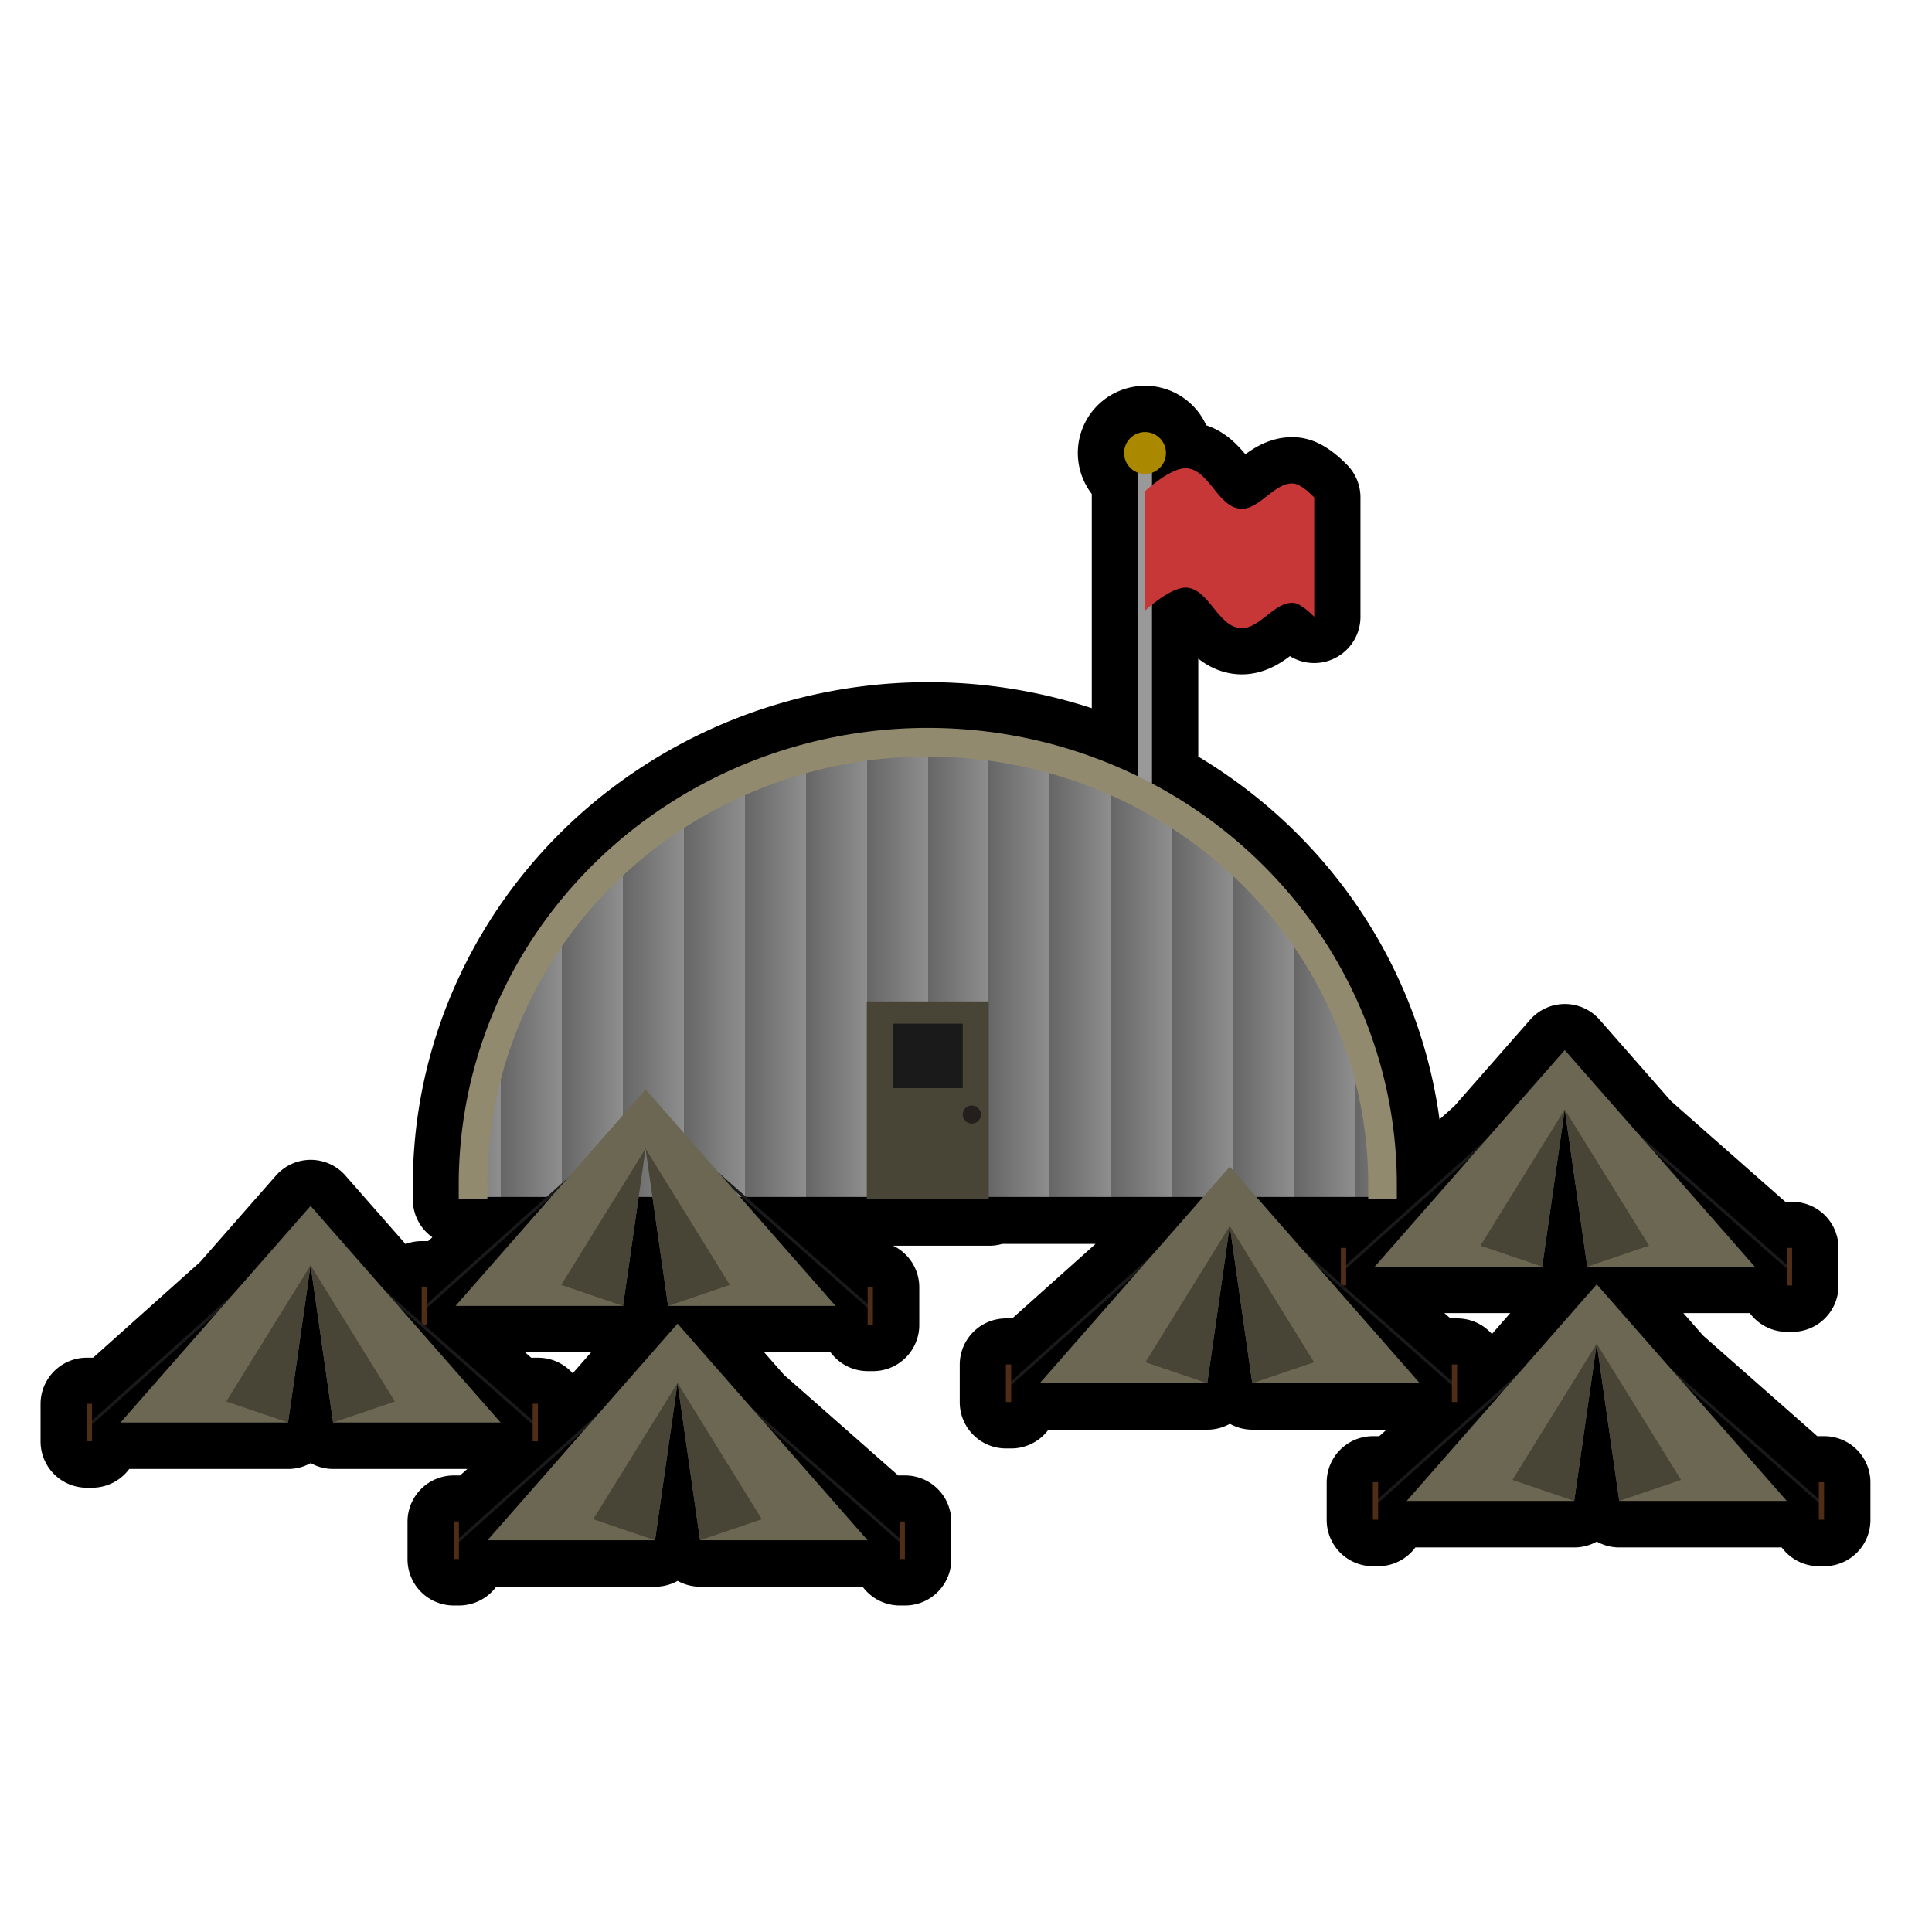 <?xml version="1.0" encoding="UTF-8" standalone="no"?>
<!-- Created with Inkscape (http://www.inkscape.org/) -->

<svg
   width="100mm"
   height="100mm"
   viewBox="0 0 100 100"
   version="1.1"
   id="svg1"
   inkscape:version="1.3 (0e150ed6c4, 2023-07-21)"
   sodipodi:docname="Barracks.svg"
   xmlns:inkscape="http://www.inkscape.org/namespaces/inkscape"
   xmlns:sodipodi="http://sodipodi.sourceforge.net/DTD/sodipodi-0.dtd"
   xmlns:xlink="http://www.w3.org/1999/xlink"
   xmlns="http://www.w3.org/2000/svg"
   xmlns:svg="http://www.w3.org/2000/svg">
  <sodipodi:namedview
     id="namedview1"
     pagecolor="#ffffff"
     bordercolor="#000000"
     borderopacity="0.25"
     inkscape:showpageshadow="2"
     inkscape:pageopacity="0.0"
     inkscape:pagecheckerboard="0"
     inkscape:deskcolor="#d1d1d1"
     inkscape:document-units="mm"
     inkscape:zoom="0.74742565"
     inkscape:cx="14.04822"
     inkscape:cy="273.60581"
     inkscape:window-width="1920"
     inkscape:window-height="1017"
     inkscape:window-x="-8"
     inkscape:window-y="-8"
     inkscape:window-maximized="1"
     inkscape:current-layer="g39" />
  <defs
     id="defs1">
    <linearGradient
       id="linearGradient1"
       inkscape:collect="always">
      <stop
         style="stop-color:#666666;stop-opacity:1;"
         offset="0"
         id="stop1" />
      <stop
         style="stop-color:#8e8e8e;stop-opacity:1;"
         offset="1"
         id="stop2" />
    </linearGradient>
    <linearGradient
       inkscape:collect="always"
       xlink:href="#linearGradient1"
       id="linearGradient2"
       x1="81.241"
       y1="95.55"
       x2="85.445"
       y2="95.55"
       gradientUnits="userSpaceOnUse"
       spreadMethod="repeat" />
  </defs>
  <g
     inkscape:label="shadow"
     inkscape:groupmode="layer"
     id="g39"
     transform="translate(-27.611,-44.957)">
    <path
       id="path10"
       style="color:#000000;fill:#000000;stroke:#000000;stroke-width:4.786;stroke-linecap:round;stroke-linejoin:round;stroke-miterlimit:0;stroke-dasharray:none"
       d="m 86.876,67.319 c -0.106,0 -0.207,0.015 -0.304,0.044 a 1.084,1.084 0 0 0 -0.003,9.89e-4 c -0.148,0.044 -0.284,0.118 -0.398,0.216 a 1.084,1.084 0 0 0 -0.01,0.008 c -0.036,0.031 -0.069,0.065 -0.1,0.1 a 1.084,1.084 0 0 0 -0.008,0.009 c -0.065,0.076 -0.119,0.161 -0.162,0.253 a 1.084,1.084 0 0 0 -0.002,0.004 c -0.042,0.092 -0.072,0.19 -0.087,0.293 a 1.084,1.084 0 0 0 0,0.003 c -0.007,0.05 -0.011,0.101 -0.011,0.152 0,0.052 0.004,0.102 0.011,0.152 a 1.084,1.084 0 0 0 4.95e-4,0.004 c 0.023,0.156 0.078,0.301 0.16,0.428 a 1.084,1.084 0 0 0 0.003,0.004 c 0.027,0.042 0.056,0.081 0.089,0.119 a 1.084,1.084 0 0 0 0.005,0.006 c 0.032,0.037 0.067,0.071 0.103,0.103 a 1.084,1.084 0 0 0 0.006,0.005 c 0.101,0.087 0.218,0.155 0.346,0.2 v 15.733 c -3.416,-1.661 -7.134,-2.497 -10.853,-2.497 -4.191,0 -8.381,1.054 -12.137,3.163 -7.513,4.218 -12.153,12.025 -12.153,20.478 v 0.742 h 1.483 v -0.093 h 3.016 l -6.158,5.509 v -0.868 h -0.272 v 1.84 l -1.946,-1.714 -3.802,-4.333 -4.015,4.576 -7.302,6.533 v -0.868 h -0.272 v 1.944 h 0.272 v -0.895 a 0.078,0.078 0 0 0 0.052,-0.018 l 6.395,-5.721 -4.969,5.663 h 8.673 l 1.166,-8.143 1.166,8.143 h 8.673 l -5.238,-5.969 6.844,6.028 a 0.078,0.078 0 0 0 0.051,0.018 v 0.895 h 0.272 v -1.944 h -0.272 v 0.869 l -5.631,-4.96 h 0.155 v -0.917 a 0.078,0.078 0 0 0 0.051,0.003 l 6.338,-5.67 h 0.014 l -4.925,5.613 h 8.673 l 0.804,-5.613 h 0.725 l 0.804,5.613 h 8.673 l -4.925,-5.613 h 0.093 l 6.439,5.67 a 0.078,0.078 0 0 0 0.051,-0.003 v 0.917 h 0.272 v -1.944 h -0.272 v 0.868 l -6.256,-5.509 h 6.233 v 0.093 h 6.317 v -0.093 h 11.044 l -2.611,2.975 -7.303,6.533 v -0.866 h -0.272 v 1.944 h 0.272 v -0.895 a 0.078,0.078 0 0 0 0.052,-0.019 l 6.4,-5.725 -4.973,5.667 h 8.671 l 0.002,5e-4 1.166,-8.143 1.166,8.143 0.002,-5e-4 h 8.672 l -5.239,-5.971 6.845,6.029 a 0.078,0.078 0 0 0 0.052,0.019 v 0.895 h 0.272 v -1.944 h -0.272 v 0.869 l -5.631,-4.959 h 0.155 v -0.916 a 0.078,0.078 0 0 0 0.051,0.003 l 6.403,-5.728 -4.974,5.669 h 8.671 l 0.001,5e-4 1.166,-8.143 1.166,8.143 10e-4,-5e-4 h 8.672 l -5.234,-5.965 6.84,6.024 a 0.078,0.078 0 0 0 0.052,0.018 v 0.895 h 0.272 v -1.944 h -0.272 v 0.869 l -7.697,-6.779 -3.801,-4.331 -4.02,4.582 -7.297,6.527 v -0.868 h -0.272 v 1.841 l -1.945,-1.713 -2.4,-2.736 h 5.798 v 0.093 h 1.483 v -0.742 c 0,-8.453 -4.64,-16.26 -12.153,-20.478 -0.185,-0.104 -0.375,-0.193 -0.562,-0.292 V 76.252 c 0.454,-0.365 1.243,-0.921 1.799,-0.879 1.146,0.086 1.598,1.967 2.741,2.09 1.019,0.11 1.765,-1.381 2.787,-1.301 0.321,0.025 0.762,0.418 0.962,0.612 0.067,0.065 0.106,0.108 0.106,0.108 v -6.18 c 0,0 -0.64,-0.686 -1.068,-0.72 -1.022,-0.08 -1.768,1.41 -2.787,1.3 -1.143,-0.123 -1.595,-2.004 -2.741,-2.09 -0.556,-0.042 -1.345,0.514 -1.799,0.879 v -0.647 c 0.127,-0.045 0.243,-0.113 0.344,-0.199 a 1.084,1.084 0 0 0 0.009,-0.008 c 0.226,-0.199 0.37,-0.49 0.37,-0.815 a 1.084,1.084 0 0 0 -0.002,-0.056 c -0.004,-0.084 -0.018,-0.164 -0.041,-0.242 a 1.084,1.084 0 0 0 -0.007,-0.025 c -0.015,-0.049 -0.033,-0.096 -0.055,-0.141 a 1.084,1.084 0 0 0 -0.003,-0.006 c -0.022,-0.046 -0.048,-0.09 -0.076,-0.133 a 1.084,1.084 0 0 0 -0.003,-0.004 c -0.009,-0.013 -0.019,-0.027 -0.028,-0.04 a 1.084,1.084 0 0 0 -0.002,-0.003 c -0.01,-0.013 -0.02,-0.026 -0.031,-0.039 a 1.084,1.084 0 0 0 -0.002,-0.002 c -0.004,-0.004 -0.008,-0.009 -0.011,-0.013 a 1.084,1.084 0 0 0 -0.023,-0.027 c -0.024,-0.026 -0.049,-0.051 -0.075,-0.074 a 1.084,1.084 0 0 0 -0.024,-0.021 c -0.005,-0.004 -0.01,-0.009 -0.016,-0.013 a 1.084,1.084 0 0 0 -0.039,-0.031 c -9.52e-4,-7.11e-4 -0.002,-0.001 -0.003,-0.002 a 1.084,1.084 0 0 0 -0.04,-0.028 c -0.016,-0.011 -0.032,-0.021 -0.049,-0.031 a 1.084,1.084 0 0 0 -0.041,-0.023 c -0.002,-9.86e-4 -0.004,-0.002 -0.005,-0.003 a 1.084,1.084 0 0 0 -0.005,-0.003 c -0.045,-0.024 -0.092,-0.045 -0.141,-0.062 a 1.084,1.084 0 0 0 -0.068,-0.021 c -0.011,-0.003 -0.023,-0.006 -0.034,-0.009 a 1.084,1.084 0 0 0 -0.045,-0.01 c -0.002,-4.7e-4 -0.005,-0.001 -0.007,-0.002 a 1.084,1.084 0 0 0 -0.013,-0.003 c -0.047,-0.009 -0.096,-0.014 -0.145,-0.017 a 1.084,1.084 0 0 0 -0.053,-0.002 z m 23.387,44.126 -4.014,4.574 -7.304,6.536 v -0.869 h -0.272 v 1.944 h 0.272 v -0.895 a 0.078,0.078 0 0 0 0.051,-0.018 l 6.4,-5.725 -4.972,5.666 h 8.671 l 0.001,5e-4 1.166,-8.143 1.166,8.143 10e-4,-5e-4 h 8.672 l -5.238,-5.969 6.845,6.028 a 0.078,0.078 0 0 0 0.051,-0.004 v 0.917 h 0.272 v -1.944 h -0.272 v 0.87 l -7.692,-6.775 z m -47.577,2.033 -4.015,4.576 -7.302,6.531 v -0.866 h -0.272 v 1.944 h 0.272 v -0.895 a 0.078,0.078 0 0 0 0.052,-0.019 l 6.4,-5.726 -4.973,5.668 h 8.671 l 0.002,5e-4 1.166,-8.143 1.166,8.143 0.002,-5e-4 h 8.672 l -5.241,-5.973 6.847,6.031 a 0.078,0.078 0 0 0 0.052,0.019 v 0.895 h 0.272 v -1.944 h -0.272 v 0.868 l -7.695,-6.777 z" />
  </g>
  <g
     inkscape:label="real"
     inkscape:groupmode="layer"
     id="layer1"
     transform="translate(-27.611,-44.957)">
    <g
       id="g8"
       transform="matrix(0.621,0,0,0.621,76.899,38.286)">
      <path
         style="fill:none;stroke:#1a1a1a;stroke-width:0.25;stroke-linecap:round;stroke-linejoin:round;stroke-miterlimit:0;stroke-dasharray:none"
         d="m 35.496,135.845 18.222,-16.302 18.511,16.302"
         id="path7"
         sodipodi:nodetypes="ccc" />
      <path
         id="rect6"
         style="fill:#6c6753;stroke-width:0;stroke-linecap:square;stroke-miterlimit:0"
         d="m 53.718,117.791 -15.841,18.054 h 13.963 l 1.877,-13.11 1.877,13.11 h 13.964 z" />
      <path
         style="fill:#484537;stroke:none;stroke-width:0;stroke-linecap:square;stroke-miterlimit:0;stroke-dasharray:none"
         d="m 53.718,122.735 7.028,11.358 -5.151,1.752 z"
         id="path6"
         sodipodi:nodetypes="cccc" />
      <path
         style="fill:#484537;stroke:none;stroke-width:0;stroke-linecap:square;stroke-miterlimit:0;stroke-dasharray:none"
         d="m 53.718,122.735 -7.028,11.358 5.151,1.752 z"
         id="path6-4"
         sodipodi:nodetypes="cccc" />
      <rect
         style="fill:#502d16;stroke:#1a1a1a;stroke-width:0;stroke-linecap:round;stroke-linejoin:round;stroke-miterlimit:0;stroke-dasharray:none"
         id="rect7"
         width="0.438"
         height="3.129"
         x="35.058"
         y="134.28" />
      <rect
         style="fill:#502d16;stroke:#1a1a1a;stroke-width:0;stroke-linecap:round;stroke-linejoin:round;stroke-miterlimit:0;stroke-dasharray:none"
         id="rect7-5"
         width="0.438"
         height="3.129"
         x="72.229"
         y="134.28" />
    </g>
    <g
       id="g9"
       transform="matrix(0.525,0,0,0.525,68.209,33.698)">
      <rect
         style="fill:#999999;stroke:#1a1a1a;stroke-width:0;stroke-linecap:round;stroke-linejoin:round;stroke-miterlimit:0;stroke-dasharray:none"
         id="rect8"
         width="1.377"
         height="50.08"
         x="34.87"
         y="66.609" />
      <circle
         style="fill:#aa8800;stroke:#1a1a1a;stroke-width:0;stroke-linecap:round;stroke-linejoin:round;stroke-miterlimit:0;stroke-dasharray:none"
         id="path8"
         cx="35.559"
         cy="66.108"
         r="2.065" />
      <path
         style="fill:#c83737;stroke:#1a1a1a;stroke-width:0;stroke-linecap:round;stroke-linejoin:round;stroke-miterlimit:0;stroke-dasharray:none"
         d="m 35.559,69.869 c 0,0 2.555,-2.374 4.115,-2.257 2.183,0.164 3.045,3.748 5.221,3.982 1.942,0.21 3.363,-2.631 5.31,-2.478 0.816,0.064 2.035,1.372 2.035,1.372 v 11.771 c 0,0 -1.22,-1.308 -2.035,-1.372 -1.947,-0.153 -3.368,2.687 -5.31,2.478 -2.176,-0.235 -3.039,-3.818 -5.221,-3.982 -1.56,-0.117 -4.115,2.257 -4.115,2.257 z"
         id="path9"
         sodipodi:nodetypes="csssccssscc" />
    </g>
    <g
       id="g7"
       transform="matrix(0.751,0,0,0.751,14.621,25.031)">
      <path
         id="path1"
         style="fill:url(#linearGradient2);fill-opacity:1;stroke:#2b1100;stroke-width:0;stroke-linecap:square;stroke-miterlimit:0;stroke-dasharray:none"
         d="m 112.57,109.03 c 0,-11.193 -5.971,-21.535 -15.664,-27.131 -9.693,-5.596 -21.635,-5.596 -31.328,0 -9.693,5.596 -15.664,15.939 -15.664,27.131"
         sodipodi:nodetypes="cssc" />
      <path
         id="path1-1"
         style="fill:none;fill-opacity:1;stroke:#918a6f;stroke-width:1.973;stroke-linecap:square;stroke-miterlimit:0;stroke-dasharray:none"
         d="m 112.583,108.167 c 0,-10.889 -5.974,-20.951 -15.671,-26.396 -9.697,-5.445 -21.645,-5.445 -31.342,0 -9.697,5.445 -15.671,15.507 -15.671,26.396"
         sodipodi:nodetypes="cssc" />
      <rect
         style="fill:#484537;stroke:none;stroke-width:0;stroke-linecap:square;stroke-miterlimit:0;stroke-dasharray:none"
         id="rect4"
         width="8.407"
         height="13.603"
         x="77.038"
         y="95.55" />
      <rect
         style="fill:#1a1a1a;stroke:none;stroke-width:0;stroke-linecap:square;stroke-miterlimit:0;stroke-dasharray:none"
         id="rect5"
         width="4.818"
         height="4.443"
         x="78.832"
         y="97.084" />
      <circle
         style="fill:#241f1c;stroke:none;stroke-width:0;stroke-linecap:square;stroke-miterlimit:0;stroke-dasharray:none"
         id="path5"
         cx="84.276"
         cy="103.348"
         r="0.625" />
    </g>
    <g
       id="g8-2"
       transform="matrix(0.621,0,0,0.621,75.243,26.16)">
      <path
         style="fill:none;stroke:#1a1a1a;stroke-width:0.25;stroke-linecap:round;stroke-linejoin:round;stroke-miterlimit:0;stroke-dasharray:none"
         d="m 35.496,135.845 18.222,-16.302 18.511,16.302"
         id="path7-3"
         sodipodi:nodetypes="ccc" />
      <path
         id="rect6-2"
         style="fill:#6c6753;stroke-width:0;stroke-linecap:square;stroke-miterlimit:0"
         d="m 53.718,117.791 -15.841,18.054 h 13.963 l 1.877,-13.11 1.877,13.11 h 13.964 z" />
      <path
         style="fill:#484537;stroke:none;stroke-width:0;stroke-linecap:square;stroke-miterlimit:0;stroke-dasharray:none"
         d="m 53.718,122.735 7.028,11.358 -5.151,1.752 z"
         id="path6-0"
         sodipodi:nodetypes="cccc" />
      <path
         style="fill:#484537;stroke:none;stroke-width:0;stroke-linecap:square;stroke-miterlimit:0;stroke-dasharray:none"
         d="m 53.718,122.735 -7.028,11.358 5.151,1.752 z"
         id="path6-4-6"
         sodipodi:nodetypes="cccc" />
      <rect
         style="fill:#502d16;stroke:#1a1a1a;stroke-width:0;stroke-linecap:round;stroke-linejoin:round;stroke-miterlimit:0;stroke-dasharray:none"
         id="rect7-4"
         width="0.438"
         height="3.129"
         x="35.058"
         y="134.28" />
      <rect
         style="fill:#502d16;stroke:#1a1a1a;stroke-width:0;stroke-linecap:round;stroke-linejoin:round;stroke-miterlimit:0;stroke-dasharray:none"
         id="rect7-5-9"
         width="0.438"
         height="3.129"
         x="72.229"
         y="134.28" />
    </g>
    <g
       id="g8-5"
       transform="matrix(0.621,0,0,0.621,57.905,32.194)">
      <path
         style="fill:none;stroke:#1a1a1a;stroke-width:0.25;stroke-linecap:round;stroke-linejoin:round;stroke-miterlimit:0;stroke-dasharray:none"
         d="m 35.496,135.845 18.222,-16.302 18.511,16.302"
         id="path7-38"
         sodipodi:nodetypes="ccc" />
      <path
         id="rect6-6"
         style="fill:#6c6753;stroke-width:0;stroke-linecap:square;stroke-miterlimit:0"
         d="m 53.718,117.791 -15.841,18.054 h 13.963 l 1.877,-13.11 1.877,13.11 h 13.964 z" />
      <path
         style="fill:#484537;stroke:none;stroke-width:0;stroke-linecap:square;stroke-miterlimit:0;stroke-dasharray:none"
         d="m 53.718,122.735 7.028,11.358 -5.151,1.752 z"
         id="path6-1"
         sodipodi:nodetypes="cccc" />
      <path
         style="fill:#484537;stroke:none;stroke-width:0;stroke-linecap:square;stroke-miterlimit:0;stroke-dasharray:none"
         d="m 53.718,122.735 -7.028,11.358 5.151,1.752 z"
         id="path6-4-4"
         sodipodi:nodetypes="cccc" />
      <rect
         style="fill:#502d16;stroke:#1a1a1a;stroke-width:0;stroke-linecap:round;stroke-linejoin:round;stroke-miterlimit:0;stroke-dasharray:none"
         id="rect7-7"
         width="0.438"
         height="3.129"
         x="35.058"
         y="134.28" />
      <rect
         style="fill:#502d16;stroke:#1a1a1a;stroke-width:0;stroke-linecap:round;stroke-linejoin:round;stroke-miterlimit:0;stroke-dasharray:none"
         id="rect7-5-6"
         width="0.438"
         height="3.129"
         x="72.229"
         y="134.28" />
    </g>
    <g
       id="g8-23"
       transform="matrix(0.621,0,0,0.621,29.322,40.32)">
      <path
         style="fill:none;stroke:#1a1a1a;stroke-width:0.25;stroke-linecap:round;stroke-linejoin:round;stroke-miterlimit:0;stroke-dasharray:none"
         d="m 35.496,135.845 18.222,-16.302 18.511,16.302"
         id="path7-2"
         sodipodi:nodetypes="ccc" />
      <path
         id="rect6-7"
         style="fill:#6c6753;stroke-width:0;stroke-linecap:square;stroke-miterlimit:0"
         d="m 53.718,117.791 -15.841,18.054 h 13.963 l 1.877,-13.11 1.877,13.11 h 13.964 z" />
      <path
         style="fill:#484537;stroke:none;stroke-width:0;stroke-linecap:square;stroke-miterlimit:0;stroke-dasharray:none"
         d="m 53.718,122.735 7.028,11.358 -5.151,1.752 z"
         id="path6-47"
         sodipodi:nodetypes="cccc" />
      <path
         style="fill:#484537;stroke:none;stroke-width:0;stroke-linecap:square;stroke-miterlimit:0;stroke-dasharray:none"
         d="m 53.718,122.735 -7.028,11.358 5.151,1.752 z"
         id="path6-4-2"
         sodipodi:nodetypes="cccc" />
      <rect
         style="fill:#502d16;stroke:#1a1a1a;stroke-width:0;stroke-linecap:round;stroke-linejoin:round;stroke-miterlimit:0;stroke-dasharray:none"
         id="rect7-0"
         width="0.438"
         height="3.129"
         x="35.058"
         y="134.28" />
      <rect
         style="fill:#502d16;stroke:#1a1a1a;stroke-width:0;stroke-linecap:round;stroke-linejoin:round;stroke-miterlimit:0;stroke-dasharray:none"
         id="rect7-5-93"
         width="0.438"
         height="3.129"
         x="72.229"
         y="134.28" />
    </g>
    <g
       id="g8-2-0"
       transform="matrix(0.621,0,0,0.621,27.666,28.193)">
      <path
         style="fill:none;stroke:#1a1a1a;stroke-width:0.25;stroke-linecap:round;stroke-linejoin:round;stroke-miterlimit:0;stroke-dasharray:none"
         d="m 35.496,135.845 18.222,-16.302 18.511,16.302"
         id="path7-3-8"
         sodipodi:nodetypes="ccc" />
      <path
         id="rect6-2-2"
         style="fill:#6c6753;stroke-width:0;stroke-linecap:square;stroke-miterlimit:0"
         d="m 53.718,117.791 -15.841,18.054 h 13.963 l 1.877,-13.11 1.877,13.11 h 13.964 z" />
      <path
         style="fill:#484537;stroke:none;stroke-width:0;stroke-linecap:square;stroke-miterlimit:0;stroke-dasharray:none"
         d="m 53.718,122.735 7.028,11.358 -5.151,1.752 z"
         id="path6-0-1"
         sodipodi:nodetypes="cccc" />
      <path
         style="fill:#484537;stroke:none;stroke-width:0;stroke-linecap:square;stroke-miterlimit:0;stroke-dasharray:none"
         d="m 53.718,122.735 -7.028,11.358 5.151,1.752 z"
         id="path6-4-6-9"
         sodipodi:nodetypes="cccc" />
      <rect
         style="fill:#502d16;stroke:#1a1a1a;stroke-width:0;stroke-linecap:round;stroke-linejoin:round;stroke-miterlimit:0;stroke-dasharray:none"
         id="rect7-4-5"
         width="0.438"
         height="3.129"
         x="35.058"
         y="134.28" />
      <rect
         style="fill:#502d16;stroke:#1a1a1a;stroke-width:0;stroke-linecap:round;stroke-linejoin:round;stroke-miterlimit:0;stroke-dasharray:none"
         id="rect7-5-9-1"
         width="0.438"
         height="3.129"
         x="72.229"
         y="134.28" />
    </g>
    <g
       id="g8-5-4"
       transform="matrix(0.621,0,0,0.621,10.328,34.227)">
      <path
         style="fill:none;stroke:#1a1a1a;stroke-width:0.25;stroke-linecap:round;stroke-linejoin:round;stroke-miterlimit:0;stroke-dasharray:none"
         d="m 35.496,135.845 18.222,-16.302 18.511,16.302"
         id="path7-38-7"
         sodipodi:nodetypes="ccc" />
      <path
         id="rect6-6-9"
         style="fill:#6c6753;stroke-width:0;stroke-linecap:square;stroke-miterlimit:0"
         d="m 53.718,117.791 -15.841,18.054 h 13.963 l 1.877,-13.11 1.877,13.11 h 13.964 z" />
      <path
         style="fill:#484537;stroke:none;stroke-width:0;stroke-linecap:square;stroke-miterlimit:0;stroke-dasharray:none"
         d="m 53.718,122.735 7.028,11.358 -5.151,1.752 z"
         id="path6-1-8"
         sodipodi:nodetypes="cccc" />
      <path
         style="fill:#484537;stroke:none;stroke-width:0;stroke-linecap:square;stroke-miterlimit:0;stroke-dasharray:none"
         d="m 53.718,122.735 -7.028,11.358 5.151,1.752 z"
         id="path6-4-4-3"
         sodipodi:nodetypes="cccc" />
      <rect
         style="fill:#502d16;stroke:#1a1a1a;stroke-width:0;stroke-linecap:round;stroke-linejoin:round;stroke-miterlimit:0;stroke-dasharray:none"
         id="rect7-7-0"
         width="0.438"
         height="3.129"
         x="35.058"
         y="134.28" />
      <rect
         style="fill:#502d16;stroke:#1a1a1a;stroke-width:0;stroke-linecap:round;stroke-linejoin:round;stroke-miterlimit:0;stroke-dasharray:none"
         id="rect7-5-6-0"
         width="0.438"
         height="3.129"
         x="72.229"
         y="134.28" />
    </g>
  </g>
</svg>

